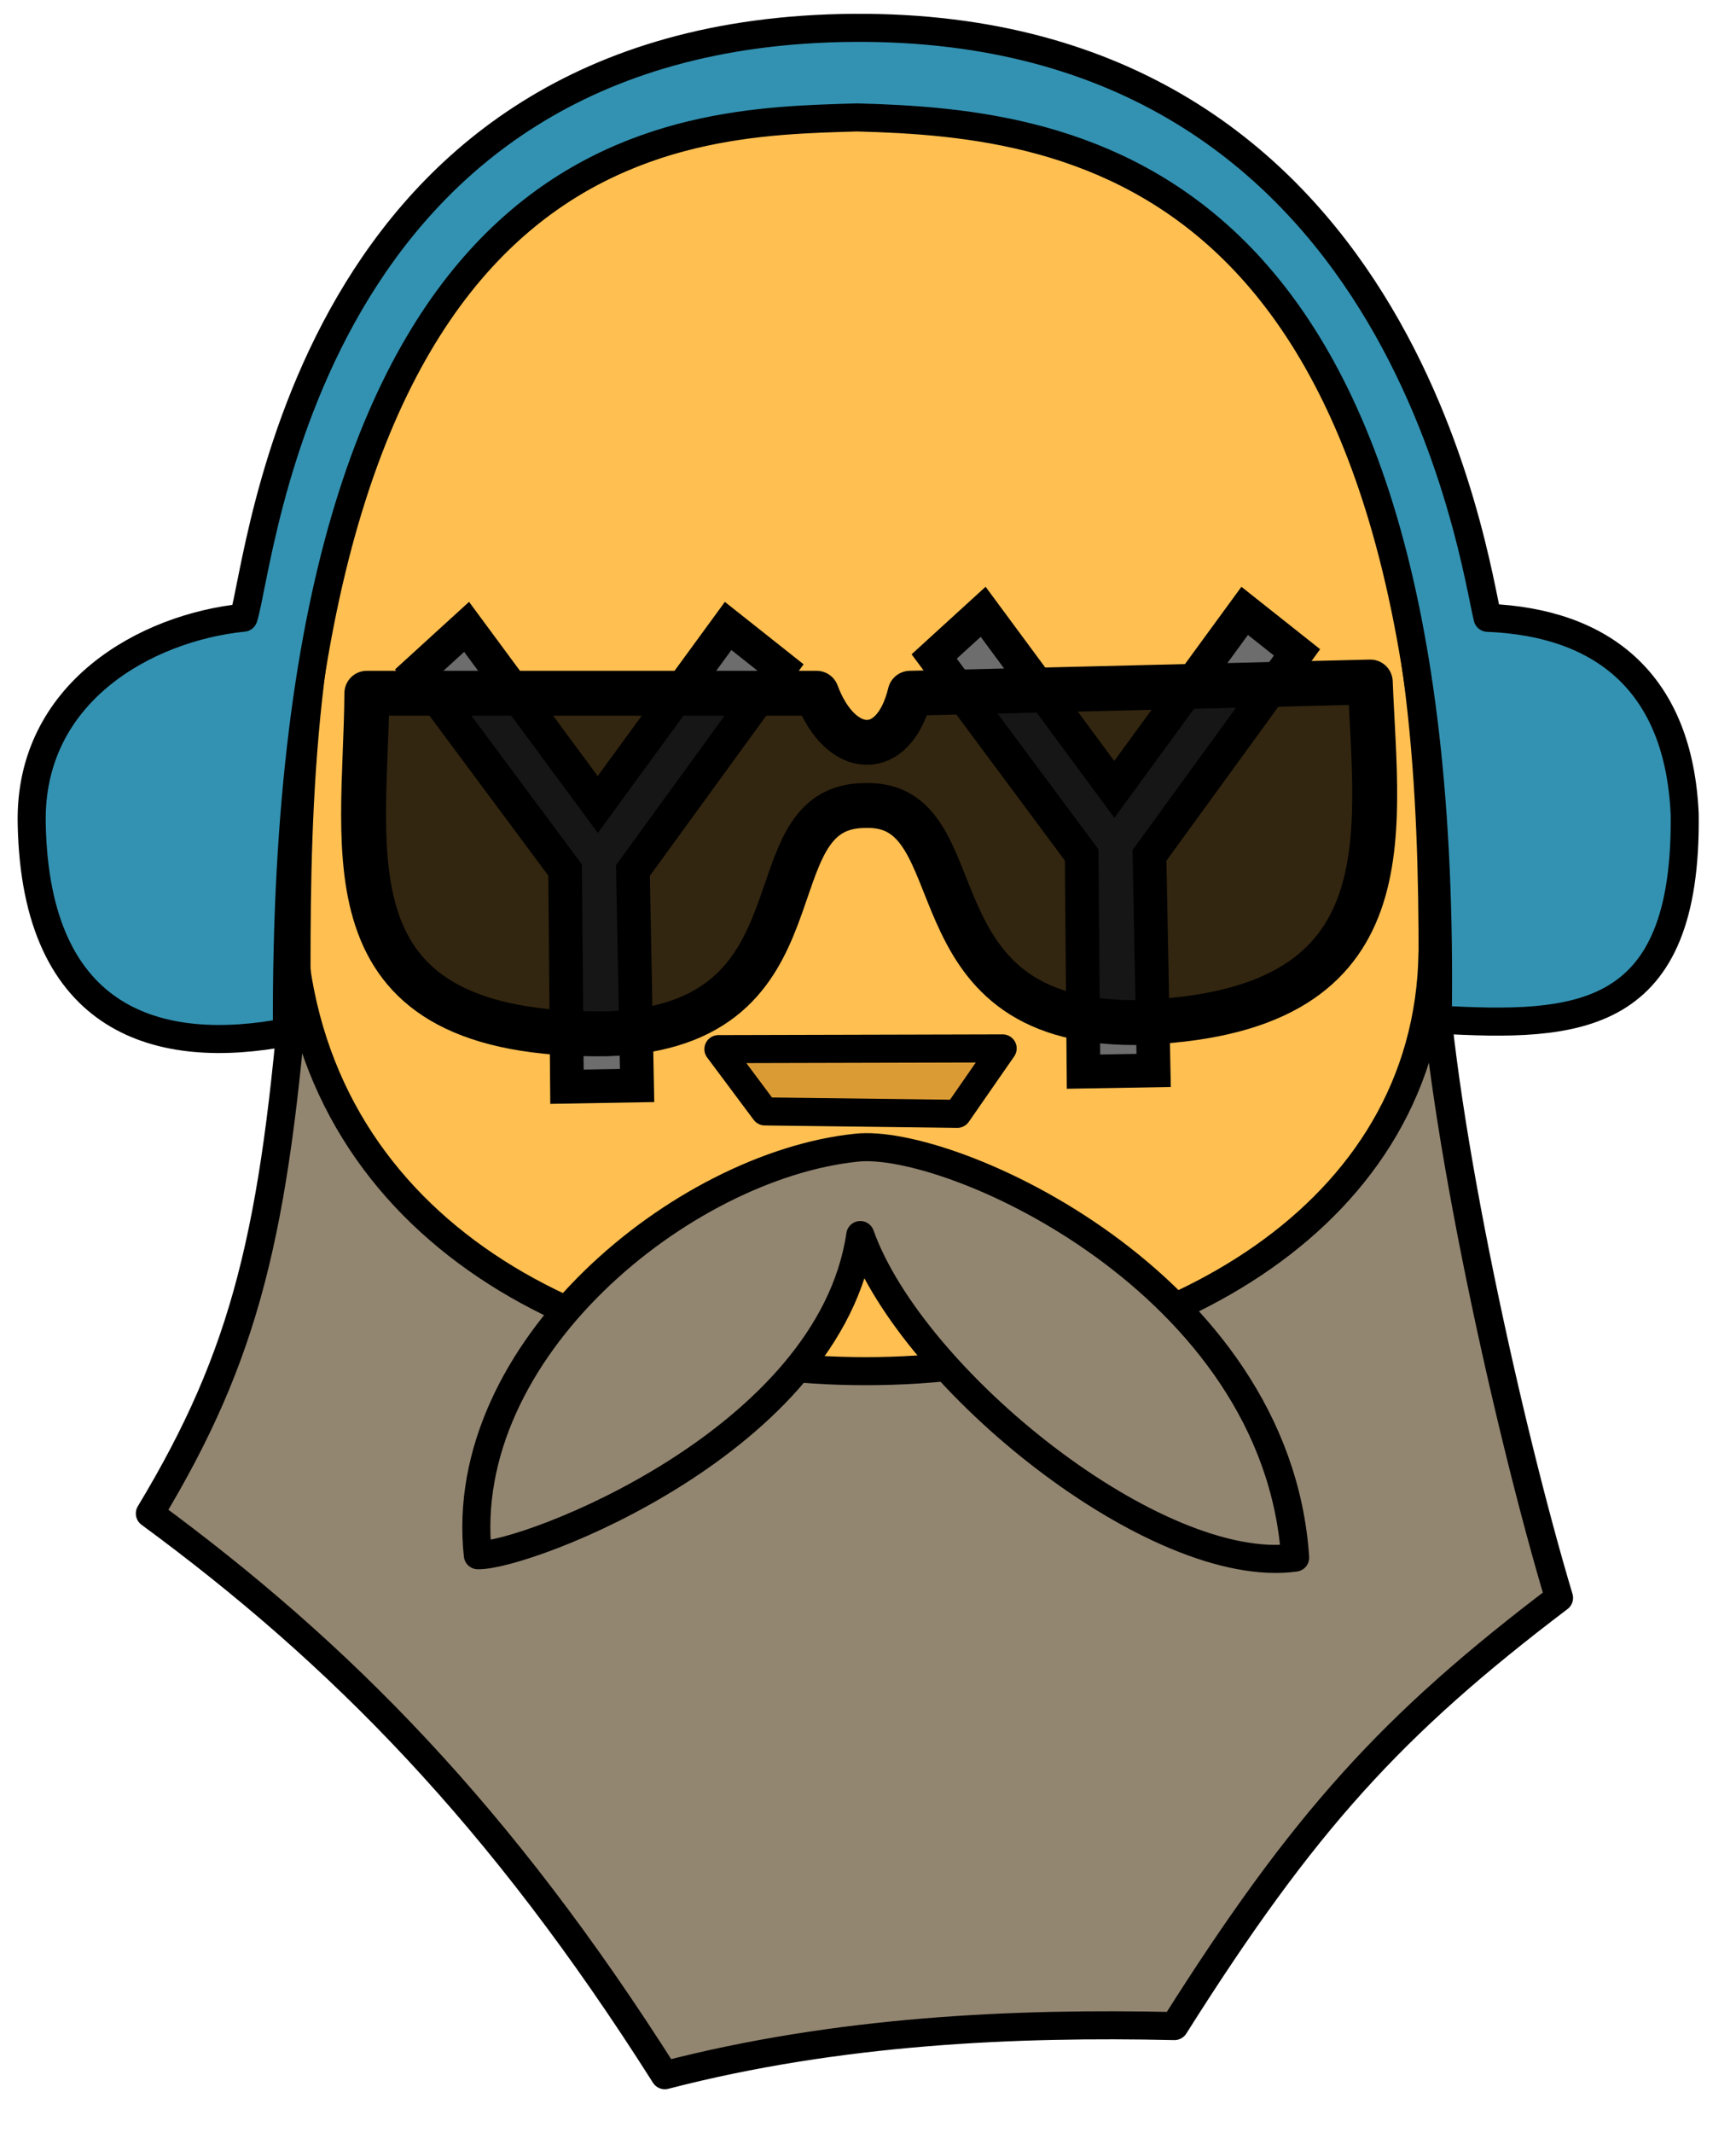 <svg width="309.333" height="380" xmlns="http://www.w3.org/2000/svg" xmlns:se="http://svg-edit.googlecode.com" xmlns:xlink="http://www.w3.org/1999/xlink" xmlns:dc="http://purl.org/dc/elements/1.1/" xmlns:cc="http://creativecommons.org/ns#" xmlns:rdf="http://www.w3.org/1999/02/22-rdf-syntax-ns#" xmlns:inkscape="http://www.inkscape.org/namespaces/inkscape" style="">
                                    <title>my vector image</title>
                                    <!-- Created with Vector Paint - http://www.vectorpaint.yaks.com/ https://chrome.google.com/webstore/detail/hnbpdiengicdefcjecjbnjnoifekhgdo -->
                                    <rect id="backgroundrect" width="100%" height="100%" x="0" y="0" fill="#FFFFFF" stroke="none" style="" class=""/>
                                <g style="" class="currentLayer"><title>Layer 1</title><path fill="#ffbf51" fill-opacity="1" stroke="#000000" stroke-opacity="1" stroke-width="5" stroke-dasharray="none" stroke-linejoin="round" stroke-linecap="butt" stroke-dashoffset="" fill-rule="nonzero" opacity="1" marker-start="" marker-mid="" marker-end="" d="M52.833,171.833 C52.833,115.479 56.498,19.833 153.234,20.383 C249.97,20.932 255.277,114.368 255.277,170.722 C255.277,227.076 207.546,301.437 151.468,301.437 C95.391,301.437 52.833,228.187 52.833,171.833 z" id="svg_1" class=""/><path fill="#3392b2" fill-opacity="1" stroke="#000000" stroke-opacity="1" style="color: rgb(147, 134, 113);" stroke-width="5" stroke-dasharray="none" stroke-linejoin="round" stroke-linecap="butt" stroke-dashoffset="" fill-rule="nonzero" opacity="1" marker-start="" marker-mid="" marker-end="" id="svg_2" d="M51.13,183.866 C28.613,188.181 6.33,182.361 5.651,146.748 C5.134,123.307 26.103,111.78 43.393,110.038 C46.683,100.029 54.291,5.629 152.141,4.962 C249.99,4.296 262.657,100.64 265.07,110.059 C285.753,110.898 299.151,121.758 300.189,145.027 C300.657,182.124 281.194,183.049 256.188,181.628 C258.377,29.479 191.741,21.952 152.683,20.919 C120.831,21.902 50.315,21.95 51.13,183.866 z" class=""/><path fill="#938671" fill-opacity="1" stroke="#000000" stroke-opacity="1" style="color: rgb(147, 134, 113);" stroke-width="5" stroke-dasharray="none" stroke-linejoin="round" stroke-linecap="butt" stroke-dashoffset="" fill-rule="nonzero" opacity="1" marker-start="" marker-mid="" marker-end="" id="svg_3" d="M316.48,260.005 " class=""/><path fill="#938671" fill-opacity="1" stroke="#000000" stroke-opacity="1" style="color: rgb(147, 134, 113);" stroke-width="5" stroke-dasharray="none" stroke-linejoin="round" stroke-linecap="butt" stroke-dashoffset="" fill-rule="nonzero" opacity="1" marker-start="" marker-mid="" marker-end="" id="svg_9" d="M315.931,260.555 " class=""/><path fill="#938671" fill-opacity="1" stroke="#000000" stroke-opacity="1" style="color: rgb(147, 134, 113);" stroke-width="5" stroke-dasharray="none" stroke-linejoin="round" stroke-linecap="butt" stroke-dashoffset="" fill-rule="nonzero" opacity="1" marker-start="" marker-mid="" marker-end="" id="svg_10" d="M52.715,172.196 C48.988,219.346 43.884,241.128 26.702,269.622 C60.601,294.529 89.134,323.396 118.46,369.69 C149.397,361.661 181.002,360.298 209.273,360.935 C232.337,324.398 248.069,307.194 277.8,284.657 C269.075,255.548 256.652,200.17 255.26,169.728 C253.777,263.645 67.135,273.569 52.715,172.196 z" class=""/><path fill="#938671" fill-opacity="1" stroke="#000000" stroke-opacity="1" style="color: rgb(147, 134, 113);" stroke-width="5" stroke-dasharray="none" stroke-linejoin="round" stroke-linecap="butt" stroke-dashoffset="" fill-rule="nonzero" opacity="1" marker-start="" marker-mid="" marker-end="" id="svg_12" d="M315.381,268.797 " class=""/><path fill="#938671" fill-opacity="1" stroke="#000000" stroke-opacity="1" style="color: rgb(147, 134, 113);" stroke-width="5" stroke-dasharray="none" stroke-linejoin="round" stroke-linecap="butt" stroke-dashoffset="" fill-rule="nonzero" opacity="1" marker-start="" marker-mid="" marker-end="" d="M152.55,204.464 C169.202,202.535 227.505,228.489 230.781,277.483 C206.103,280.891 162.513,245.838 153.292,220.02 C147.859,256.809 93.539,277.302 85.144,277.056 C81.193,240.512 121.687,207.673 152.55,204.464 z" class="" id="svg_26"/><path fill="#938671" fill-opacity="1" stroke="#000000" stroke-opacity="1" style="color: rgb(147, 134, 113);" stroke-width="5" stroke-dasharray="none" stroke-linejoin="round" stroke-linecap="butt" stroke-dashoffset="" fill-rule="nonzero" opacity="1" marker-start="" marker-mid="" marker-end="" id="svg_25" d="M378.922,294.018 " class=""/><path fill="#6d6d6d" fill-opacity="1" stroke="#000000" stroke-opacity="1" style="color: rgb(147, 134, 113);" stroke-width="6" stroke-dasharray="none" stroke-linejoin="miter" stroke-linecap="butt" stroke-dashoffset="" fill-rule="nonzero" opacity="1" marker-start="" marker-mid="" marker-end="" id="svg_27" d="M101.026,193.595 L113.522,193.38 L112.781,155.076 L139.071,118.906 L129.744,111.512 L106.515,143.313 L83.143,111.676 L74.417,119.637 L100.692,154.988 L101.026,193.595 z" class=""/><path fill="#6d6d6d" fill-opacity="1" stroke="#000000" stroke-opacity="1" style="color: rgb(147, 134, 113);" stroke-width="6" stroke-dasharray="none" stroke-linejoin="miter" stroke-linecap="butt" stroke-dashoffset="" fill-rule="nonzero" opacity="1" marker-start="" marker-mid="" marker-end="" d="M193.068,190.907 L205.564,190.692 L204.823,152.388 L231.113,116.218 L221.786,108.824 L198.557,140.625 L175.185,108.988 L166.459,116.949 L192.734,152.3 L193.068,190.907 z" class="" id="svg_11"/><path fill="" fill-opacity="1" stroke="none" stroke-opacity="1" style="color: rgb(147, 134, 113);" stroke-width="1" stroke-dasharray="none" stroke-linejoin="miter" stroke-linecap="butt" stroke-dashoffset="" fill-rule="nonzero" opacity="1" marker-start="" marker-mid="" marker-end="" id="svg_29" d="M366.33,243.648 " class=""/><path fill="#db9b34" fill-opacity="1" stroke="#000000" style="color: rgb(147, 134, 113);" stroke-width="5" stroke-dasharray="none" stroke-linejoin="round" stroke-linecap="butt" stroke-dashoffset="" fill-rule="nonzero" opacity="1" marker-start="" marker-mid="" marker-end="" id="svg_4" d="M128.012,186.898 L178.661,186.769 L170.575,198.425 L136.294,197.995 L128.012,186.898 z" class="" stroke-opacity="1"/><path fill="#ffbf51" fill-opacity="1" stroke="#000000" stroke-opacity="1" style="color: rgb(147, 134, 113);" stroke-width="5" stroke-dasharray="none" stroke-linejoin="round" stroke-linecap="butt" stroke-dashoffset="" fill-rule="nonzero" opacity="1" marker-start="" marker-mid="" marker-end="" id="svg_6" d="M417.99,272.919 " class=""/><path fill="#000000" fill-opacity="0.8" stroke="#000000" stroke-opacity="1" style="color: rgb(147, 134, 113);" stroke-width="8" stroke-dasharray="none" stroke-linejoin="round" stroke-linecap="butt" stroke-dashoffset="" fill-rule="nonzero" opacity="1" marker-start="" marker-mid="" marker-end="" id="svg_8" d="M65.367,123.5 L145.5,123.5 C149.722,134.833 159.278,135.5 162.167,123.5 L244.167,121.5 C245.278,149.5 251.055,180.833 202.167,182.167 C161.056,182.167 174.611,142.833 154.167,143.5 C133.056,143.5 148.611,182.833 108.167,184.167 C57.011,184.833 65.189,152.167 65.367,123.5 z" class=""/><path fill="#ffbf51" fill-opacity="1" stroke="#000000" stroke-opacity="1" style="color: rgb(147, 134, 113);" stroke-width="5" stroke-dasharray="none" stroke-linejoin="round" stroke-linecap="butt" stroke-dashoffset="" fill-rule="nonzero" opacity="1" marker-start="" marker-mid="" marker-end="" id="svg_15" d="M478.033,226.833 " class=""/></g><defs><filter id="f047" inkscape:label="Neon" inkscape:menu="Bevels" inkscape:menu-tooltip="Neon light effect" x="-0.25" y="-0.25" width="1.5" height="1.5" color-interpolation-filters="sRGB">
            <feGaussianBlur stdDeviation="1" result="result1"/>
            <feComposite in="result1" in2="result1" result="result4" operator="in"/>
            <feGaussianBlur stdDeviation="7" result="result6" in="result4"/>
            <feComposite operator="over" in="result6" in2="result4" result="result8"/>
            <feComposite operator="in" result="fbSourceGraphic" in="result6" in2="result8"/>
            <feSpecularLighting specularExponent="45" specularConstant="2" surfaceScale="2.5" lighting-color="#fff" result="result1" in="fbSourceGraphic">
                <fePointLight z="20000" y="-10000" x="-5000"/>
            </feSpecularLighting>
            <feComposite operator="in" result="result2" in="result1" in2="fbSourceGraphic"/>
            <feComposite k3="1.5" k2="1.2" operator="arithmetic" result="result4" in="fbSourceGraphic" in2="result2"/>
            <feComposite operator="over" in="result9" in2="result4" result="result9"/>
            <feBlend mode="screen" in2="result9"/>
        </filter></defs></svg>